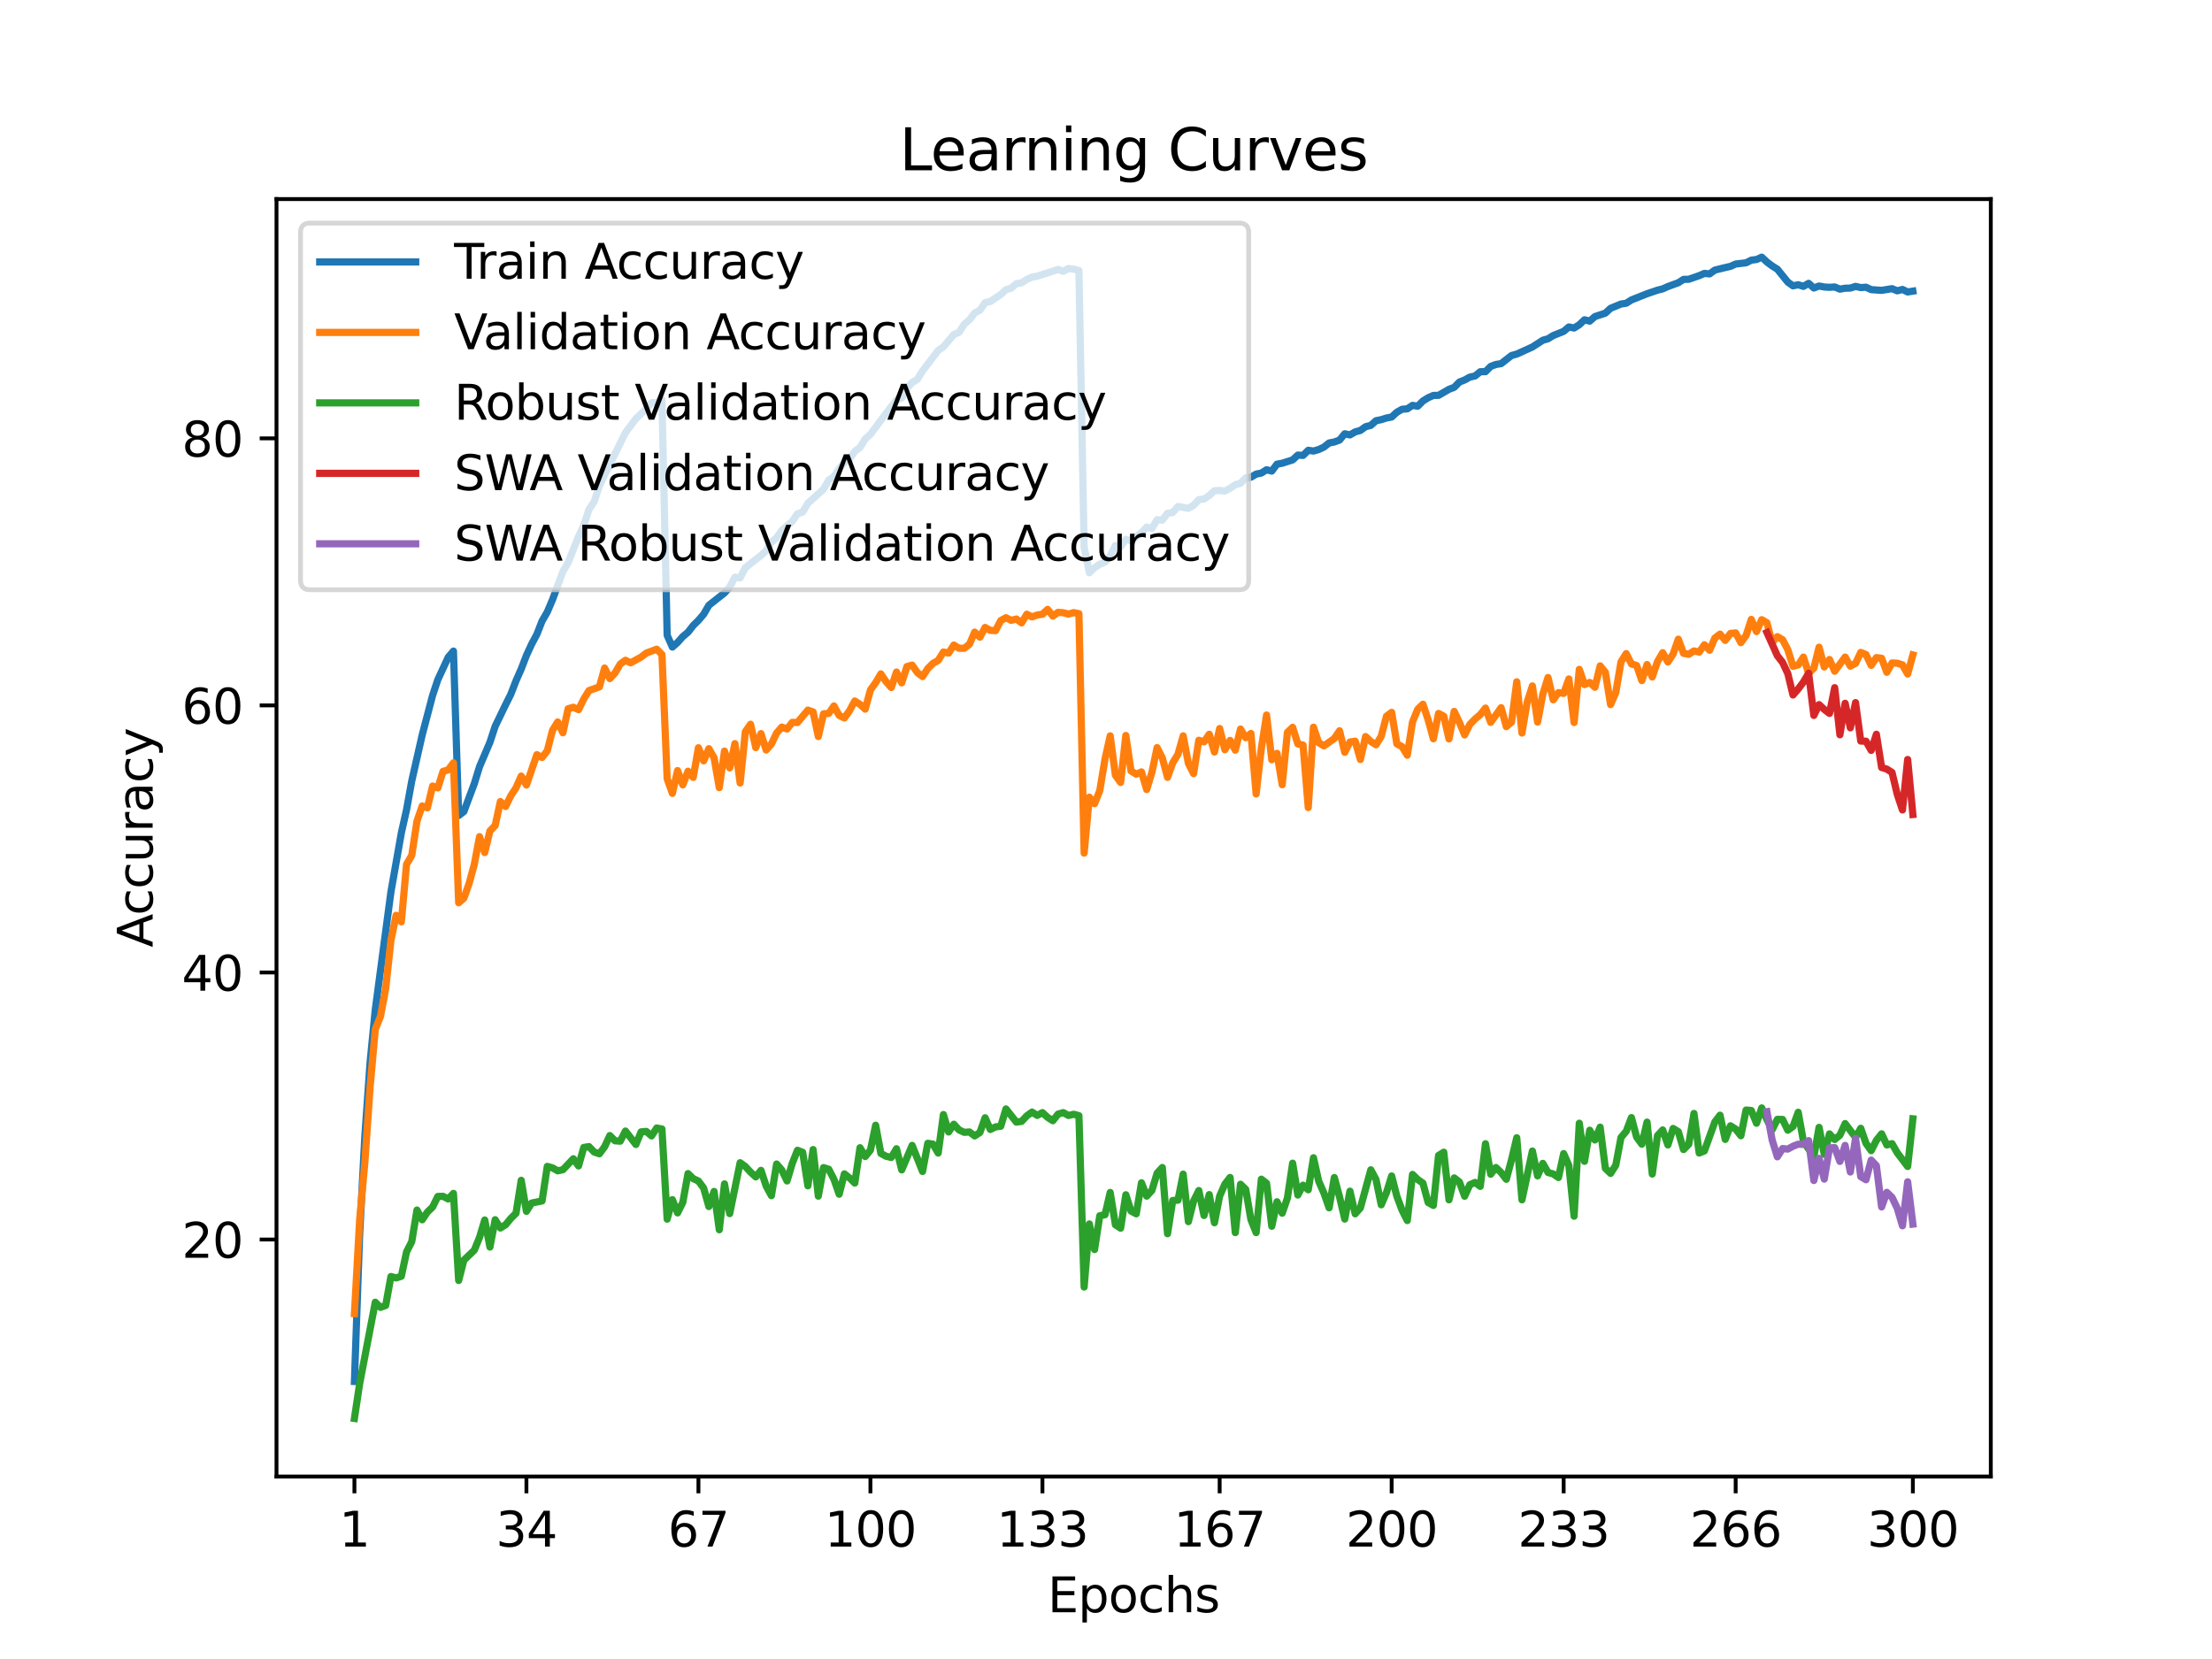 <?xml version="1.0" encoding="utf-8" standalone="no"?>
<!DOCTYPE svg PUBLIC "-//W3C//DTD SVG 1.1//EN"
  "http://www.w3.org/Graphics/SVG/1.1/DTD/svg11.dtd">
<svg xmlns:xlink="http://www.w3.org/1999/xlink" width="460.8pt" height="345.6pt" viewBox="0 0 460.8 345.6" xmlns="http://www.w3.org/2000/svg" version="1.1">
 <defs>
  <style type="text/css">*{stroke-linejoin: round; stroke-linecap: butt}</style>
 </defs>
 <g id="figure_1">
  <g id="patch_1">
   <path d="M 0 345.6 
L 460.8 345.6 
L 460.8 0 
L 0 0 
z
" style="fill: #ffffff"/>
  </g>
  <g id="axes_1">
   <g id="patch_2">
    <path d="M 57.6 307.584 
L 414.72 307.584 
L 414.72 41.472 
L 57.6 41.472 
z
" style="fill: #ffffff"/>
   </g>
   <g id="matplotlib.axis_1">
    <g id="xtick_1">
     <g id="line2d_1">
      <defs>
       <path id="mb402f2580b" d="M 0 0 
L 0 3.5 
" style="stroke: #000000; stroke-width: 0.8"/>
      </defs>
      <g>
       <use xlink:href="#mb402f2580b" x="73.833" y="307.584" style="stroke: #000000; stroke-width: 0.8"/>
      </g>
     </g>
     <g id="text_1">
      <!-- 1 -->
      <g transform="translate(70.651 322.182) scale(0.1 -0.1)">
       <defs>
        <path id="DejaVuSans-31" d="M 794 531 
L 1825 531 
L 1825 4091 
L 703 3866 
L 703 4441 
L 1819 4666 
L 2450 4666 
L 2450 531 
L 3481 531 
L 3481 0 
L 794 0 
L 794 531 
z
" transform="scale(0.016)"/>
       </defs>
       <use xlink:href="#DejaVuSans-31"/>
      </g>
     </g>
    </g>
    <g id="xtick_2">
     <g id="line2d_2">
      <g>
       <use xlink:href="#mb402f2580b" x="109.664" y="307.584" style="stroke: #000000; stroke-width: 0.8"/>
      </g>
     </g>
     <g id="text_2">
      <!-- 34 -->
      <g transform="translate(103.302 322.182) scale(0.1 -0.1)">
       <defs>
        <path id="DejaVuSans-33" d="M 2597 2516 
Q 3050 2419 3304 2112 
Q 3559 1806 3559 1356 
Q 3559 666 3084 287 
Q 2609 -91 1734 -91 
Q 1441 -91 1130 -33 
Q 819 25 488 141 
L 488 750 
Q 750 597 1062 519 
Q 1375 441 1716 441 
Q 2309 441 2620 675 
Q 2931 909 2931 1356 
Q 2931 1769 2642 2001 
Q 2353 2234 1838 2234 
L 1294 2234 
L 1294 2753 
L 1863 2753 
Q 2328 2753 2575 2939 
Q 2822 3125 2822 3475 
Q 2822 3834 2567 4026 
Q 2313 4219 1838 4219 
Q 1578 4219 1281 4162 
Q 984 4106 628 3988 
L 628 4550 
Q 988 4650 1302 4700 
Q 1616 4750 1894 4750 
Q 2613 4750 3031 4423 
Q 3450 4097 3450 3541 
Q 3450 3153 3228 2886 
Q 3006 2619 2597 2516 
z
" transform="scale(0.016)"/>
        <path id="DejaVuSans-34" d="M 2419 4116 
L 825 1625 
L 2419 1625 
L 2419 4116 
z
M 2253 4666 
L 3047 4666 
L 3047 1625 
L 3713 1625 
L 3713 1100 
L 3047 1100 
L 3047 0 
L 2419 0 
L 2419 1100 
L 313 1100 
L 313 1709 
L 2253 4666 
z
" transform="scale(0.016)"/>
       </defs>
       <use xlink:href="#DejaVuSans-33"/>
       <use xlink:href="#DejaVuSans-34" x="63.623"/>
      </g>
     </g>
    </g>
    <g id="xtick_3">
     <g id="line2d_3">
      <g>
       <use xlink:href="#mb402f2580b" x="145.496" y="307.584" style="stroke: #000000; stroke-width: 0.8"/>
      </g>
     </g>
     <g id="text_3">
      <!-- 67 -->
      <g transform="translate(139.133 322.182) scale(0.1 -0.1)">
       <defs>
        <path id="DejaVuSans-36" d="M 2113 2584 
Q 1688 2584 1439 2293 
Q 1191 2003 1191 1497 
Q 1191 994 1439 701 
Q 1688 409 2113 409 
Q 2538 409 2786 701 
Q 3034 994 3034 1497 
Q 3034 2003 2786 2293 
Q 2538 2584 2113 2584 
z
M 3366 4563 
L 3366 3988 
Q 3128 4100 2886 4159 
Q 2644 4219 2406 4219 
Q 1781 4219 1451 3797 
Q 1122 3375 1075 2522 
Q 1259 2794 1537 2939 
Q 1816 3084 2150 3084 
Q 2853 3084 3261 2657 
Q 3669 2231 3669 1497 
Q 3669 778 3244 343 
Q 2819 -91 2113 -91 
Q 1303 -91 875 529 
Q 447 1150 447 2328 
Q 447 3434 972 4092 
Q 1497 4750 2381 4750 
Q 2619 4750 2861 4703 
Q 3103 4656 3366 4563 
z
" transform="scale(0.016)"/>
        <path id="DejaVuSans-37" d="M 525 4666 
L 3525 4666 
L 3525 4397 
L 1831 0 
L 1172 0 
L 2766 4134 
L 525 4134 
L 525 4666 
z
" transform="scale(0.016)"/>
       </defs>
       <use xlink:href="#DejaVuSans-36"/>
       <use xlink:href="#DejaVuSans-37" x="63.623"/>
      </g>
     </g>
    </g>
    <g id="xtick_4">
     <g id="line2d_4">
      <g>
       <use xlink:href="#mb402f2580b" x="181.327" y="307.584" style="stroke: #000000; stroke-width: 0.8"/>
      </g>
     </g>
     <g id="text_4">
      <!-- 100 -->
      <g transform="translate(171.783 322.182) scale(0.1 -0.1)">
       <defs>
        <path id="DejaVuSans-30" d="M 2034 4250 
Q 1547 4250 1301 3770 
Q 1056 3291 1056 2328 
Q 1056 1369 1301 889 
Q 1547 409 2034 409 
Q 2525 409 2770 889 
Q 3016 1369 3016 2328 
Q 3016 3291 2770 3770 
Q 2525 4250 2034 4250 
z
M 2034 4750 
Q 2819 4750 3233 4129 
Q 3647 3509 3647 2328 
Q 3647 1150 3233 529 
Q 2819 -91 2034 -91 
Q 1250 -91 836 529 
Q 422 1150 422 2328 
Q 422 3509 836 4129 
Q 1250 4750 2034 4750 
z
" transform="scale(0.016)"/>
       </defs>
       <use xlink:href="#DejaVuSans-31"/>
       <use xlink:href="#DejaVuSans-30" x="63.623"/>
       <use xlink:href="#DejaVuSans-30" x="127.246"/>
      </g>
     </g>
    </g>
    <g id="xtick_5">
     <g id="line2d_5">
      <g>
       <use xlink:href="#mb402f2580b" x="217.158" y="307.584" style="stroke: #000000; stroke-width: 0.8"/>
      </g>
     </g>
     <g id="text_5">
      <!-- 133 -->
      <g transform="translate(207.615 322.182) scale(0.1 -0.1)">
       <use xlink:href="#DejaVuSans-31"/>
       <use xlink:href="#DejaVuSans-33" x="63.623"/>
       <use xlink:href="#DejaVuSans-33" x="127.246"/>
      </g>
     </g>
    </g>
    <g id="xtick_6">
     <g id="line2d_6">
      <g>
       <use xlink:href="#mb402f2580b" x="254.076" y="307.584" style="stroke: #000000; stroke-width: 0.8"/>
      </g>
     </g>
     <g id="text_6">
      <!-- 167 -->
      <g transform="translate(244.532 322.182) scale(0.1 -0.1)">
       <use xlink:href="#DejaVuSans-31"/>
       <use xlink:href="#DejaVuSans-36" x="63.623"/>
       <use xlink:href="#DejaVuSans-37" x="127.246"/>
      </g>
     </g>
    </g>
    <g id="xtick_7">
     <g id="line2d_7">
      <g>
       <use xlink:href="#mb402f2580b" x="289.907" y="307.584" style="stroke: #000000; stroke-width: 0.8"/>
      </g>
     </g>
     <g id="text_7">
      <!-- 200 -->
      <g transform="translate(280.363 322.182) scale(0.1 -0.1)">
       <defs>
        <path id="DejaVuSans-32" d="M 1228 531 
L 3431 531 
L 3431 0 
L 469 0 
L 469 531 
Q 828 903 1448 1529 
Q 2069 2156 2228 2338 
Q 2531 2678 2651 2914 
Q 2772 3150 2772 3378 
Q 2772 3750 2511 3984 
Q 2250 4219 1831 4219 
Q 1534 4219 1204 4116 
Q 875 4013 500 3803 
L 500 4441 
Q 881 4594 1212 4672 
Q 1544 4750 1819 4750 
Q 2544 4750 2975 4387 
Q 3406 4025 3406 3419 
Q 3406 3131 3298 2873 
Q 3191 2616 2906 2266 
Q 2828 2175 2409 1742 
Q 1991 1309 1228 531 
z
" transform="scale(0.016)"/>
       </defs>
       <use xlink:href="#DejaVuSans-32"/>
       <use xlink:href="#DejaVuSans-30" x="63.623"/>
       <use xlink:href="#DejaVuSans-30" x="127.246"/>
      </g>
     </g>
    </g>
    <g id="xtick_8">
     <g id="line2d_8">
      <g>
       <use xlink:href="#mb402f2580b" x="325.739" y="307.584" style="stroke: #000000; stroke-width: 0.8"/>
      </g>
     </g>
     <g id="text_8">
      <!-- 233 -->
      <g transform="translate(316.195 322.182) scale(0.1 -0.1)">
       <use xlink:href="#DejaVuSans-32"/>
       <use xlink:href="#DejaVuSans-33" x="63.623"/>
       <use xlink:href="#DejaVuSans-33" x="127.246"/>
      </g>
     </g>
    </g>
    <g id="xtick_9">
     <g id="line2d_9">
      <g>
       <use xlink:href="#mb402f2580b" x="361.57" y="307.584" style="stroke: #000000; stroke-width: 0.8"/>
      </g>
     </g>
     <g id="text_9">
      <!-- 266 -->
      <g transform="translate(352.026 322.182) scale(0.1 -0.1)">
       <use xlink:href="#DejaVuSans-32"/>
       <use xlink:href="#DejaVuSans-36" x="63.623"/>
       <use xlink:href="#DejaVuSans-36" x="127.246"/>
      </g>
     </g>
    </g>
    <g id="xtick_10">
     <g id="line2d_10">
      <g>
       <use xlink:href="#mb402f2580b" x="398.487" y="307.584" style="stroke: #000000; stroke-width: 0.8"/>
      </g>
     </g>
     <g id="text_10">
      <!-- 300 -->
      <g transform="translate(388.944 322.182) scale(0.1 -0.1)">
       <use xlink:href="#DejaVuSans-33"/>
       <use xlink:href="#DejaVuSans-30" x="63.623"/>
       <use xlink:href="#DejaVuSans-30" x="127.246"/>
      </g>
     </g>
    </g>
    <g id="text_11">
     <!-- Epochs -->
     <g transform="translate(218.244 335.861) scale(0.1 -0.1)">
      <defs>
       <path id="DejaVuSans-45" d="M 628 4666 
L 3578 4666 
L 3578 4134 
L 1259 4134 
L 1259 2753 
L 3481 2753 
L 3481 2222 
L 1259 2222 
L 1259 531 
L 3634 531 
L 3634 0 
L 628 0 
L 628 4666 
z
" transform="scale(0.016)"/>
       <path id="DejaVuSans-70" d="M 1159 525 
L 1159 -1331 
L 581 -1331 
L 581 3500 
L 1159 3500 
L 1159 2969 
Q 1341 3281 1617 3432 
Q 1894 3584 2278 3584 
Q 2916 3584 3314 3078 
Q 3713 2572 3713 1747 
Q 3713 922 3314 415 
Q 2916 -91 2278 -91 
Q 1894 -91 1617 61 
Q 1341 213 1159 525 
z
M 3116 1747 
Q 3116 2381 2855 2742 
Q 2594 3103 2138 3103 
Q 1681 3103 1420 2742 
Q 1159 2381 1159 1747 
Q 1159 1113 1420 752 
Q 1681 391 2138 391 
Q 2594 391 2855 752 
Q 3116 1113 3116 1747 
z
" transform="scale(0.016)"/>
       <path id="DejaVuSans-6f" d="M 1959 3097 
Q 1497 3097 1228 2736 
Q 959 2375 959 1747 
Q 959 1119 1226 758 
Q 1494 397 1959 397 
Q 2419 397 2687 759 
Q 2956 1122 2956 1747 
Q 2956 2369 2687 2733 
Q 2419 3097 1959 3097 
z
M 1959 3584 
Q 2709 3584 3137 3096 
Q 3566 2609 3566 1747 
Q 3566 888 3137 398 
Q 2709 -91 1959 -91 
Q 1206 -91 779 398 
Q 353 888 353 1747 
Q 353 2609 779 3096 
Q 1206 3584 1959 3584 
z
" transform="scale(0.016)"/>
       <path id="DejaVuSans-63" d="M 3122 3366 
L 3122 2828 
Q 2878 2963 2633 3030 
Q 2388 3097 2138 3097 
Q 1578 3097 1268 2742 
Q 959 2388 959 1747 
Q 959 1106 1268 751 
Q 1578 397 2138 397 
Q 2388 397 2633 464 
Q 2878 531 3122 666 
L 3122 134 
Q 2881 22 2623 -34 
Q 2366 -91 2075 -91 
Q 1284 -91 818 406 
Q 353 903 353 1747 
Q 353 2603 823 3093 
Q 1294 3584 2113 3584 
Q 2378 3584 2631 3529 
Q 2884 3475 3122 3366 
z
" transform="scale(0.016)"/>
       <path id="DejaVuSans-68" d="M 3513 2113 
L 3513 0 
L 2938 0 
L 2938 2094 
Q 2938 2591 2744 2837 
Q 2550 3084 2163 3084 
Q 1697 3084 1428 2787 
Q 1159 2491 1159 1978 
L 1159 0 
L 581 0 
L 581 4863 
L 1159 4863 
L 1159 2956 
Q 1366 3272 1645 3428 
Q 1925 3584 2291 3584 
Q 2894 3584 3203 3211 
Q 3513 2838 3513 2113 
z
" transform="scale(0.016)"/>
       <path id="DejaVuSans-73" d="M 2834 3397 
L 2834 2853 
Q 2591 2978 2328 3040 
Q 2066 3103 1784 3103 
Q 1356 3103 1142 2972 
Q 928 2841 928 2578 
Q 928 2378 1081 2264 
Q 1234 2150 1697 2047 
L 1894 2003 
Q 2506 1872 2764 1633 
Q 3022 1394 3022 966 
Q 3022 478 2636 193 
Q 2250 -91 1575 -91 
Q 1294 -91 989 -36 
Q 684 19 347 128 
L 347 722 
Q 666 556 975 473 
Q 1284 391 1588 391 
Q 1994 391 2212 530 
Q 2431 669 2431 922 
Q 2431 1156 2273 1281 
Q 2116 1406 1581 1522 
L 1381 1569 
Q 847 1681 609 1914 
Q 372 2147 372 2553 
Q 372 3047 722 3315 
Q 1072 3584 1716 3584 
Q 2034 3584 2315 3537 
Q 2597 3491 2834 3397 
z
" transform="scale(0.016)"/>
      </defs>
      <use xlink:href="#DejaVuSans-45"/>
      <use xlink:href="#DejaVuSans-70" x="63.184"/>
      <use xlink:href="#DejaVuSans-6f" x="126.66"/>
      <use xlink:href="#DejaVuSans-63" x="187.842"/>
      <use xlink:href="#DejaVuSans-68" x="242.822"/>
      <use xlink:href="#DejaVuSans-73" x="306.201"/>
     </g>
    </g>
   </g>
   <g id="matplotlib.axis_2">
    <g id="ytick_1">
     <g id="line2d_11">
      <defs>
       <path id="m9c09fd1747" d="M 0 0 
L -3.5 0 
" style="stroke: #000000; stroke-width: 0.8"/>
      </defs>
      <g>
       <use xlink:href="#m9c09fd1747" x="57.6" y="258.214" style="stroke: #000000; stroke-width: 0.8"/>
      </g>
     </g>
     <g id="text_12">
      <!-- 20 -->
      <g transform="translate(37.875 262.014) scale(0.1 -0.1)">
       <use xlink:href="#DejaVuSans-32"/>
       <use xlink:href="#DejaVuSans-30" x="63.623"/>
      </g>
     </g>
    </g>
    <g id="ytick_2">
     <g id="line2d_12">
      <g>
       <use xlink:href="#m9c09fd1747" x="57.6" y="202.582" style="stroke: #000000; stroke-width: 0.8"/>
      </g>
     </g>
     <g id="text_13">
      <!-- 40 -->
      <g transform="translate(37.875 206.381) scale(0.1 -0.1)">
       <use xlink:href="#DejaVuSans-34"/>
       <use xlink:href="#DejaVuSans-30" x="63.623"/>
      </g>
     </g>
    </g>
    <g id="ytick_3">
     <g id="line2d_13">
      <g>
       <use xlink:href="#m9c09fd1747" x="57.6" y="146.95" style="stroke: #000000; stroke-width: 0.8"/>
      </g>
     </g>
     <g id="text_14">
      <!-- 60 -->
      <g transform="translate(37.875 150.749) scale(0.1 -0.1)">
       <use xlink:href="#DejaVuSans-36"/>
       <use xlink:href="#DejaVuSans-30" x="63.623"/>
      </g>
     </g>
    </g>
    <g id="ytick_4">
     <g id="line2d_14">
      <g>
       <use xlink:href="#m9c09fd1747" x="57.6" y="91.318" style="stroke: #000000; stroke-width: 0.8"/>
      </g>
     </g>
     <g id="text_15">
      <!-- 80 -->
      <g transform="translate(37.875 95.117) scale(0.1 -0.1)">
       <defs>
        <path id="DejaVuSans-38" d="M 2034 2216 
Q 1584 2216 1326 1975 
Q 1069 1734 1069 1313 
Q 1069 891 1326 650 
Q 1584 409 2034 409 
Q 2484 409 2743 651 
Q 3003 894 3003 1313 
Q 3003 1734 2745 1975 
Q 2488 2216 2034 2216 
z
M 1403 2484 
Q 997 2584 770 2862 
Q 544 3141 544 3541 
Q 544 4100 942 4425 
Q 1341 4750 2034 4750 
Q 2731 4750 3128 4425 
Q 3525 4100 3525 3541 
Q 3525 3141 3298 2862 
Q 3072 2584 2669 2484 
Q 3125 2378 3379 2068 
Q 3634 1759 3634 1313 
Q 3634 634 3220 271 
Q 2806 -91 2034 -91 
Q 1263 -91 848 271 
Q 434 634 434 1313 
Q 434 1759 690 2068 
Q 947 2378 1403 2484 
z
M 1172 3481 
Q 1172 3119 1398 2916 
Q 1625 2713 2034 2713 
Q 2441 2713 2670 2916 
Q 2900 3119 2900 3481 
Q 2900 3844 2670 4047 
Q 2441 4250 2034 4250 
Q 1625 4250 1398 4047 
Q 1172 3844 1172 3481 
z
" transform="scale(0.016)"/>
       </defs>
       <use xlink:href="#DejaVuSans-38"/>
       <use xlink:href="#DejaVuSans-30" x="63.623"/>
      </g>
     </g>
    </g>
    <g id="text_16">
     <!-- Accuracy -->
     <g transform="translate(31.795 197.356) rotate(-90) scale(0.1 -0.1)">
      <defs>
       <path id="DejaVuSans-41" d="M 2188 4044 
L 1331 1722 
L 3047 1722 
L 2188 4044 
z
M 1831 4666 
L 2547 4666 
L 4325 0 
L 3669 0 
L 3244 1197 
L 1141 1197 
L 716 0 
L 50 0 
L 1831 4666 
z
" transform="scale(0.016)"/>
       <path id="DejaVuSans-75" d="M 544 1381 
L 544 3500 
L 1119 3500 
L 1119 1403 
Q 1119 906 1312 657 
Q 1506 409 1894 409 
Q 2359 409 2629 706 
Q 2900 1003 2900 1516 
L 2900 3500 
L 3475 3500 
L 3475 0 
L 2900 0 
L 2900 538 
Q 2691 219 2414 64 
Q 2138 -91 1772 -91 
Q 1169 -91 856 284 
Q 544 659 544 1381 
z
M 1991 3584 
L 1991 3584 
z
" transform="scale(0.016)"/>
       <path id="DejaVuSans-72" d="M 2631 2963 
Q 2534 3019 2420 3045 
Q 2306 3072 2169 3072 
Q 1681 3072 1420 2755 
Q 1159 2438 1159 1844 
L 1159 0 
L 581 0 
L 581 3500 
L 1159 3500 
L 1159 2956 
Q 1341 3275 1631 3429 
Q 1922 3584 2338 3584 
Q 2397 3584 2469 3576 
Q 2541 3569 2628 3553 
L 2631 2963 
z
" transform="scale(0.016)"/>
       <path id="DejaVuSans-61" d="M 2194 1759 
Q 1497 1759 1228 1600 
Q 959 1441 959 1056 
Q 959 750 1161 570 
Q 1363 391 1709 391 
Q 2188 391 2477 730 
Q 2766 1069 2766 1631 
L 2766 1759 
L 2194 1759 
z
M 3341 1997 
L 3341 0 
L 2766 0 
L 2766 531 
Q 2569 213 2275 61 
Q 1981 -91 1556 -91 
Q 1019 -91 701 211 
Q 384 513 384 1019 
Q 384 1609 779 1909 
Q 1175 2209 1959 2209 
L 2766 2209 
L 2766 2266 
Q 2766 2663 2505 2880 
Q 2244 3097 1772 3097 
Q 1472 3097 1187 3025 
Q 903 2953 641 2809 
L 641 3341 
Q 956 3463 1253 3523 
Q 1550 3584 1831 3584 
Q 2591 3584 2966 3190 
Q 3341 2797 3341 1997 
z
" transform="scale(0.016)"/>
       <path id="DejaVuSans-79" d="M 2059 -325 
Q 1816 -950 1584 -1140 
Q 1353 -1331 966 -1331 
L 506 -1331 
L 506 -850 
L 844 -850 
Q 1081 -850 1212 -737 
Q 1344 -625 1503 -206 
L 1606 56 
L 191 3500 
L 800 3500 
L 1894 763 
L 2988 3500 
L 3597 3500 
L 2059 -325 
z
" transform="scale(0.016)"/>
      </defs>
      <use xlink:href="#DejaVuSans-41"/>
      <use xlink:href="#DejaVuSans-63" x="66.658"/>
      <use xlink:href="#DejaVuSans-63" x="121.639"/>
      <use xlink:href="#DejaVuSans-75" x="176.619"/>
      <use xlink:href="#DejaVuSans-72" x="239.998"/>
      <use xlink:href="#DejaVuSans-61" x="281.111"/>
      <use xlink:href="#DejaVuSans-63" x="342.391"/>
      <use xlink:href="#DejaVuSans-79" x="397.371"/>
     </g>
    </g>
   </g>
   <g id="line2d_15">
    <path d="M 73.833 287.784 
L 74.919 257.224 
L 76.004 236.728 
L 77.09 221.354 
L 78.176 210.343 
L 81.433 185.828 
L 83.605 173.521 
L 84.691 168.672 
L 85.777 162.685 
L 87.948 153.117 
L 90.12 144.853 
L 91.206 141.591 
L 93.377 136.904 
L 94.463 135.635 
L 95.549 169.891 
L 96.635 169.054 
L 98.806 163.248 
L 99.892 159.721 
L 102.064 154.617 
L 103.149 151.31 
L 105.321 146.804 
L 106.407 144.633 
L 107.493 141.822 
L 108.578 139.365 
L 109.664 136.534 
L 110.75 134.185 
L 111.836 132.148 
L 112.922 129.373 
L 114.007 127.491 
L 115.093 124.936 
L 117.265 119.058 
L 118.351 117.196 
L 120.522 111.746 
L 121.608 109.447 
L 122.694 106.144 
L 123.78 104.499 
L 124.865 101.176 
L 130.294 90.129 
L 132.466 87.229 
L 134.638 85.15 
L 135.723 83.905 
L 136.809 83.878 
L 137.895 83.299 
L 138.981 132.334 
L 140.067 134.794 
L 141.152 133.837 
L 142.238 132.612 
L 143.324 131.702 
L 144.41 130.305 
L 145.496 129.236 
L 146.581 127.964 
L 147.667 126.097 
L 150.925 123.514 
L 152.01 122.317 
L 153.096 120.241 
L 154.182 120.388 
L 155.268 118.259 
L 158.525 115.715 
L 159.611 114.722 
L 160.697 112.938 
L 161.783 112.022 
L 162.868 110.488 
L 165.04 108.601 
L 166.126 107.031 
L 167.212 106.672 
L 168.297 104.838 
L 171.555 101.913 
L 172.641 99.998 
L 173.726 99.297 
L 174.812 97.635 
L 175.898 96.335 
L 176.984 95.601 
L 178.07 94.028 
L 179.155 93.207 
L 180.241 91.437 
L 181.327 90.485 
L 184.584 86.101 
L 186.756 83.343 
L 187.842 82.903 
L 188.928 80.927 
L 190.013 79.672 
L 191.099 79.038 
L 192.185 77.273 
L 195.442 73.006 
L 196.528 72.26 
L 198.7 69.697 
L 199.786 69.227 
L 200.871 67.548 
L 201.957 66.624 
L 203.043 65.188 
L 204.129 64.631 
L 205.215 63.045 
L 206.3 62.811 
L 208.472 61.353 
L 209.558 60.342 
L 210.644 60.042 
L 211.729 59.084 
L 212.815 58.923 
L 213.901 58.224 
L 214.987 57.718 
L 216.073 57.537 
L 220.416 56.134 
L 221.502 56.521 
L 222.587 55.934 
L 223.673 56.073 
L 224.759 56.357 
L 225.845 113.97 
L 226.931 119.314 
L 228.016 118.262 
L 229.102 117.538 
L 230.188 117.093 
L 231.274 115.751 
L 232.36 113.625 
L 233.445 113.906 
L 234.531 112.364 
L 235.617 112.654 
L 237.789 110.97 
L 238.875 109.812 
L 239.96 110.093 
L 241.046 108.27 
L 242.132 108.345 
L 243.218 106.92 
L 244.304 106.773 
L 245.389 105.509 
L 247.561 105.907 
L 248.647 105.256 
L 249.733 104.084 
L 250.818 103.964 
L 251.904 103.221 
L 252.99 102.225 
L 254.076 102.18 
L 255.162 102.294 
L 256.247 101.718 
L 257.333 100.978 
L 258.419 100.688 
L 259.505 99.55 
L 260.591 99.411 
L 261.676 98.765 
L 262.762 98.548 
L 263.848 97.858 
L 264.934 98.131 
L 266.02 96.694 
L 267.105 96.5 
L 269.277 95.807 
L 270.363 94.805 
L 271.449 94.871 
L 272.534 93.805 
L 273.62 93.961 
L 274.706 93.65 
L 275.792 93.143 
L 276.878 92.28 
L 277.963 92.074 
L 279.049 91.671 
L 280.135 90.368 
L 281.221 90.602 
L 282.307 89.973 
L 283.392 89.67 
L 284.478 88.89 
L 285.564 88.617 
L 286.65 87.643 
L 287.736 87.423 
L 288.821 87.078 
L 289.907 86.872 
L 290.993 85.87 
L 292.079 85.255 
L 293.165 85.166 
L 294.25 84.443 
L 295.336 84.618 
L 296.422 83.538 
L 297.508 82.859 
L 298.594 82.375 
L 299.679 82.358 
L 301.851 81.1 
L 302.937 80.691 
L 304.023 79.583 
L 305.108 79.16 
L 306.194 78.559 
L 307.28 78.319 
L 308.366 77.437 
L 309.452 77.429 
L 310.537 76.329 
L 311.623 75.929 
L 312.709 75.751 
L 314.881 74.056 
L 315.966 73.763 
L 319.224 72.285 
L 321.395 70.88 
L 322.481 70.576 
L 323.567 69.895 
L 325.739 69.029 
L 326.824 68.11 
L 327.91 68.333 
L 328.996 67.646 
L 330.082 66.619 
L 331.168 66.894 
L 332.253 65.948 
L 334.425 65.233 
L 335.511 64.228 
L 337.682 63.334 
L 338.768 63.17 
L 339.854 62.483 
L 343.111 61.191 
L 345.283 60.448 
L 346.369 60.178 
L 347.455 59.688 
L 349.626 58.898 
L 350.712 58.199 
L 351.798 58.177 
L 353.969 57.426 
L 355.055 56.955 
L 356.141 57.061 
L 357.227 56.268 
L 359.398 55.736 
L 360.484 55.488 
L 361.57 55.001 
L 363.742 54.745 
L 364.827 54.194 
L 365.913 54.061 
L 366.999 53.568 
L 368.085 54.584 
L 369.171 55.402 
L 370.256 56.073 
L 372.428 58.764 
L 373.514 59.546 
L 374.6 59.318 
L 375.685 59.658 
L 376.771 59.023 
L 377.857 59.997 
L 378.943 59.583 
L 380.029 59.786 
L 381.114 59.853 
L 382.2 59.78 
L 383.286 60.234 
L 384.372 60.039 
L 385.458 60.014 
L 386.543 59.661 
L 387.629 59.911 
L 388.715 59.83 
L 389.801 60.337 
L 391.972 60.487 
L 394.144 60.134 
L 395.23 60.585 
L 396.316 60.295 
L 397.401 60.824 
L 398.487 60.649 
L 398.487 60.649 
" clip-path="url(#pa450a137d4)" style="fill: none; stroke: #1f77b4; stroke-width: 1.5; stroke-linecap: square"/>
   </g>
   <g id="line2d_16">
    <path d="M 73.833 273.652 
L 74.919 254.153 
L 76.004 242.192 
L 77.09 226.588 
L 78.176 214.432 
L 79.262 211.734 
L 80.348 205.948 
L 81.433 195.934 
L 82.519 190.677 
L 83.605 192.04 
L 84.691 180.051 
L 85.777 178.187 
L 86.862 171.067 
L 87.948 167.896 
L 89.034 168.285 
L 90.12 163.751 
L 91.206 164.14 
L 92.291 160.691 
L 93.377 160.385 
L 94.463 158.911 
L 95.549 188.062 
L 96.635 187.116 
L 97.72 184.057 
L 98.806 180.051 
L 99.892 174.293 
L 100.978 177.603 
L 102.064 173.097 
L 103.149 171.985 
L 104.235 166.978 
L 105.321 168.007 
L 106.407 165.782 
L 107.493 164.113 
L 108.578 161.665 
L 109.664 163.528 
L 111.836 157.214 
L 112.922 157.798 
L 114.007 156.407 
L 115.093 152.152 
L 116.179 150.399 
L 117.265 152.652 
L 118.351 147.645 
L 119.436 147.339 
L 120.522 147.84 
L 121.608 145.615 
L 122.694 143.862 
L 124.865 143.084 
L 125.951 139.162 
L 127.037 141.359 
L 128.123 140.191 
L 129.209 138.327 
L 130.294 137.548 
L 131.38 138.077 
L 133.552 136.881 
L 134.638 136.046 
L 136.809 135.239 
L 137.895 136.352 
L 138.981 162.221 
L 140.067 165.281 
L 141.152 160.524 
L 142.238 163.501 
L 143.324 160.663 
L 144.41 161.943 
L 145.496 155.768 
L 146.581 158.494 
L 147.667 155.962 
L 148.753 157.854 
L 149.839 164.085 
L 150.925 156.463 
L 152.01 159.968 
L 153.096 154.905 
L 154.182 163.111 
L 155.268 152.43 
L 156.354 150.872 
L 157.439 155.74 
L 158.525 152.819 
L 159.611 156.241 
L 160.697 154.989 
L 161.783 152.708 
L 162.868 151.456 
L 163.954 151.873 
L 165.04 150.483 
L 166.126 150.51 
L 168.297 147.924 
L 169.383 148.313 
L 170.469 153.431 
L 171.555 148.702 
L 172.641 148.619 
L 173.726 147.061 
L 174.812 149.036 
L 175.898 149.565 
L 176.984 148.035 
L 178.07 146.032 
L 179.155 146.727 
L 180.241 147.729 
L 181.327 143.723 
L 182.413 142.221 
L 183.499 140.385 
L 184.584 141.999 
L 185.67 143.223 
L 186.756 139.996 
L 187.842 142.249 
L 188.928 138.856 
L 190.013 138.55 
L 191.099 140.107 
L 192.185 140.942 
L 193.271 139.273 
L 194.357 138.188 
L 195.442 137.576 
L 196.528 135.824 
L 197.614 136.046 
L 198.7 134.377 
L 199.786 135.045 
L 200.871 135.045 
L 201.957 134.21 
L 203.043 131.679 
L 204.129 132.736 
L 205.215 130.705 
L 206.3 131.317 
L 207.386 131.373 
L 208.472 129.287 
L 209.558 128.675 
L 210.644 129.231 
L 211.729 128.953 
L 212.815 129.76 
L 213.901 127.952 
L 214.987 128.508 
L 216.073 128.119 
L 217.158 127.952 
L 218.244 126.95 
L 219.33 128.341 
L 220.416 127.562 
L 221.502 127.646 
L 222.587 127.924 
L 223.673 127.618 
L 224.759 127.84 
L 225.845 177.715 
L 226.931 166.06 
L 228.016 167.423 
L 229.102 164.697 
L 230.188 158.132 
L 231.274 153.292 
L 232.36 161.498 
L 233.445 163 
L 234.531 153.209 
L 235.617 160.608 
L 236.703 161.275 
L 237.789 160.802 
L 238.875 164.474 
L 239.96 160.914 
L 241.046 155.74 
L 242.132 157.882 
L 243.218 161.943 
L 244.304 158.911 
L 245.389 157.131 
L 246.475 153.292 
L 247.561 159.022 
L 248.647 161.164 
L 249.733 154.21 
L 250.818 154.544 
L 251.904 152.958 
L 252.99 156.658 
L 254.076 151.762 
L 255.162 156.185 
L 256.247 154.238 
L 257.333 156.268 
L 258.419 151.873 
L 259.505 153.682 
L 260.591 152.791 
L 261.676 165.392 
L 262.762 155.851 
L 263.848 148.953 
L 264.934 158.271 
L 266.02 156.936 
L 267.105 163.473 
L 268.191 152.569 
L 269.277 151.512 
L 270.363 154.961 
L 271.449 155.211 
L 272.534 168.229 
L 273.62 151.484 
L 274.706 154.711 
L 275.792 155.378 
L 277.963 153.848 
L 279.049 152.235 
L 280.135 156.713 
L 281.221 154.572 
L 282.307 154.405 
L 283.392 158.216 
L 284.478 153.431 
L 285.564 154.46 
L 286.65 155.156 
L 287.736 153.376 
L 288.821 149.203 
L 289.907 148.396 
L 290.993 154.961 
L 292.079 155.545 
L 293.165 157.325 
L 294.25 150.399 
L 295.336 147.757 
L 296.422 146.7 
L 297.508 149.954 
L 298.594 153.904 
L 299.679 148.619 
L 300.765 149.203 
L 301.851 153.932 
L 302.937 148.202 
L 304.023 150.483 
L 305.108 153.097 
L 306.194 150.9 
L 307.28 149.787 
L 308.366 148.869 
L 309.452 147.506 
L 310.537 150.483 
L 312.709 147.423 
L 313.795 151.373 
L 314.881 150.427 
L 315.966 142.027 
L 317.052 152.708 
L 318.138 146.282 
L 319.224 142.889 
L 320.31 150.427 
L 321.395 144.613 
L 322.481 141.136 
L 323.567 145.782 
L 324.653 144.28 
L 325.739 144.447 
L 326.824 141.442 
L 327.91 150.51 
L 328.996 139.44 
L 330.082 142.611 
L 331.168 142.166 
L 332.253 143.167 
L 333.339 138.716 
L 334.425 140.052 
L 335.511 146.783 
L 336.597 144.28 
L 337.682 137.882 
L 338.768 136.157 
L 339.854 138.299 
L 340.94 138.633 
L 342.026 141.776 
L 343.111 138.438 
L 344.197 141.025 
L 345.283 137.826 
L 346.369 135.963 
L 347.455 137.91 
L 348.54 136.241 
L 349.626 133.153 
L 350.712 136.102 
L 351.798 136.296 
L 352.884 135.601 
L 353.969 135.851 
L 355.055 134.322 
L 356.141 135.462 
L 357.227 132.931 
L 358.313 132.096 
L 359.398 133.404 
L 360.484 131.957 
L 361.57 131.846 
L 362.656 133.876 
L 363.742 132.374 
L 364.827 129.036 
L 365.913 131.568 
L 366.999 129.092 
L 368.085 129.732 
L 369.171 133.849 
L 370.256 132.625 
L 371.342 133.264 
L 372.428 135.323 
L 373.514 138.8 
L 374.6 138.522 
L 375.685 136.881 
L 376.771 140.274 
L 377.857 139.189 
L 378.943 134.822 
L 380.029 138.939 
L 381.114 137.381 
L 382.2 139.829 
L 384.372 136.881 
L 385.458 138.772 
L 386.543 138.188 
L 387.629 135.907 
L 388.715 136.352 
L 389.801 138.605 
L 390.887 136.992 
L 391.972 137.131 
L 393.058 140.052 
L 394.144 138.104 
L 395.23 138.16 
L 396.316 138.494 
L 397.401 140.413 
L 398.487 136.436 
L 398.487 136.436 
" clip-path="url(#pa450a137d4)" style="fill: none; stroke: #ff7f0e; stroke-width: 1.5; stroke-linecap: square"/>
   </g>
   <g id="line2d_17">
    <path d="M 73.833 295.488 
L 74.919 288.256 
L 78.176 271.279 
L 79.262 272.353 
L 80.348 271.95 
L 81.433 265.926 
L 82.519 266.214 
L 83.605 265.869 
L 84.691 260.785 
L 85.777 258.656 
L 86.862 252.076 
L 87.948 254.109 
L 89.034 252.498 
L 90.12 251.443 
L 91.206 249.236 
L 92.291 249.217 
L 93.377 249.774 
L 94.463 248.603 
L 95.549 266.751 
L 96.635 262.511 
L 98.806 260.44 
L 99.892 257.773 
L 100.978 254.147 
L 102.064 259.787 
L 103.149 254.09 
L 104.235 255.816 
L 105.321 255.145 
L 106.407 253.821 
L 107.493 252.747 
L 108.578 245.879 
L 109.664 252.344 
L 110.75 250.618 
L 112.922 250.176 
L 114.007 242.983 
L 115.093 243.29 
L 116.179 243.904 
L 117.265 243.673 
L 119.436 241.39 
L 120.522 242.887 
L 121.608 239.031 
L 122.694 238.858 
L 123.78 239.99 
L 124.865 240.355 
L 125.951 238.897 
L 127.037 236.556 
L 128.123 237.65 
L 129.209 237.726 
L 130.294 235.616 
L 132.466 238.417 
L 133.552 235.789 
L 134.638 235.693 
L 135.723 236.633 
L 136.809 234.983 
L 137.895 235.194 
L 138.981 253.975 
L 140.067 249.908 
L 141.152 252.67 
L 142.238 250.483 
L 143.324 244.479 
L 144.41 245.534 
L 145.496 246.033 
L 146.581 247.491 
L 147.667 251.347 
L 148.753 248.201 
L 149.839 256.181 
L 150.925 246.628 
L 152.01 252.824 
L 154.182 242.215 
L 155.268 243.002 
L 156.354 244.172 
L 157.439 245.17 
L 158.525 243.808 
L 159.611 247.088 
L 160.697 249.083 
L 161.783 242.484 
L 162.868 243.75 
L 163.954 246.014 
L 165.04 242.35 
L 166.126 239.626 
L 167.212 240.048 
L 168.297 247.03 
L 169.383 239.472 
L 170.469 249.179 
L 171.555 243.232 
L 172.641 243.577 
L 173.726 245.668 
L 174.812 248.776 
L 175.898 244.537 
L 176.984 245.4 
L 178.07 246.455 
L 179.155 239.088 
L 180.241 240.93 
L 181.327 239.587 
L 182.413 234.408 
L 183.499 240.278 
L 184.584 240.873 
L 185.67 241.122 
L 186.756 239.299 
L 187.842 243.712 
L 190.013 238.609 
L 192.185 244.038 
L 193.271 238.168 
L 194.357 238.34 
L 195.442 240.201 
L 196.528 232.182 
L 197.614 235.808 
L 198.7 234.197 
L 199.786 235.386 
L 200.871 235.885 
L 201.957 235.808 
L 203.043 236.633 
L 204.129 235.923 
L 205.215 232.854 
L 206.3 235.29 
L 207.386 234.753 
L 208.472 234.619 
L 209.558 231.012 
L 211.729 233.755 
L 212.815 233.602 
L 213.901 232.451 
L 214.987 231.664 
L 216.073 232.355 
L 217.158 231.78 
L 218.244 232.777 
L 219.33 233.468 
L 220.416 232.086 
L 221.502 231.78 
L 222.587 232.374 
L 223.673 232.125 
L 224.759 232.413 
L 225.845 268.113 
L 226.931 254.972 
L 228.016 260.305 
L 229.102 253.265 
L 230.188 253.054 
L 231.274 248.412 
L 232.36 255.145 
L 233.445 255.855 
L 234.531 248.891 
L 235.617 252.287 
L 236.703 252.862 
L 237.789 246.397 
L 238.875 249.179 
L 239.96 247.99 
L 241.046 244.402 
L 242.132 243.213 
L 243.218 257.006 
L 244.304 250.081 
L 245.389 250.023 
L 246.475 244.594 
L 247.561 254.493 
L 248.647 250.196 
L 249.733 248.009 
L 250.818 253.208 
L 251.904 248.853 
L 252.99 254.723 
L 254.076 249.16 
L 255.162 246.685 
L 256.247 245.285 
L 257.333 256.776 
L 258.419 246.704 
L 259.505 247.759 
L 260.591 254.071 
L 261.676 256.776 
L 262.762 245.649 
L 263.848 246.493 
L 264.934 255.452 
L 266.02 250.349 
L 267.105 252.728 
L 268.191 249.582 
L 269.277 242.311 
L 270.363 248.949 
L 271.449 246.896 
L 272.534 247.855 
L 273.62 241.179 
L 274.706 246.052 
L 275.792 248.527 
L 276.878 251.615 
L 277.963 245.304 
L 279.049 249.313 
L 280.135 253.956 
L 281.221 248.143 
L 282.307 252.862 
L 283.392 251.634 
L 285.564 243.692 
L 286.65 245.726 
L 287.736 250.982 
L 288.821 248.45 
L 289.907 244.978 
L 290.993 249.217 
L 292.079 252.114 
L 293.165 254.263 
L 294.25 244.652 
L 295.336 245.707 
L 296.422 246.474 
L 297.508 250.503 
L 298.594 251.117 
L 299.679 240.7 
L 300.765 240.028 
L 301.851 249.946 
L 302.937 245.381 
L 304.023 246.225 
L 305.108 249.198 
L 306.194 246.8 
L 307.28 246.321 
L 308.366 247.146 
L 309.452 238.264 
L 310.537 244.613 
L 311.623 243.213 
L 312.709 244.268 
L 313.795 245.668 
L 314.881 241.582 
L 315.966 237.017 
L 317.052 249.946 
L 319.224 239.779 
L 320.31 244.959 
L 321.395 242.35 
L 322.481 244.249 
L 323.567 244.556 
L 324.653 245.304 
L 325.739 240.316 
L 326.824 242.791 
L 327.91 253.361 
L 328.996 233.986 
L 330.082 241.928 
L 331.168 235.444 
L 332.253 237.477 
L 333.339 234.811 
L 334.425 243.386 
L 335.511 244.441 
L 336.597 242.733 
L 337.682 236.959 
L 338.768 235.674 
L 339.854 232.815 
L 340.94 236.882 
L 342.026 238.359 
L 343.111 233.755 
L 344.197 244.575 
L 345.283 236.575 
L 346.369 235.386 
L 347.455 238.513 
L 348.54 235.079 
L 349.626 235.751 
L 350.712 239.472 
L 351.798 238.359 
L 352.884 231.952 
L 353.969 240.201 
L 355.055 239.76 
L 357.227 233.736 
L 358.313 232.317 
L 359.398 237.362 
L 360.484 234.523 
L 361.57 235.213 
L 362.656 236.595 
L 363.742 231.242 
L 364.827 231.338 
L 365.913 233.986 
L 366.999 230.801 
L 368.085 233.237 
L 369.171 235.348 
L 370.256 233.18 
L 371.342 233.199 
L 372.428 235.444 
L 373.514 234.676 
L 374.6 231.703 
L 375.685 237.746 
L 377.857 240.968 
L 378.943 234.849 
L 380.029 240.47 
L 381.114 236.211 
L 382.2 237.381 
L 383.286 236.479 
L 384.372 234.062 
L 386.543 236.94 
L 387.629 235.041 
L 388.715 238.168 
L 389.801 239.702 
L 390.887 237.554 
L 391.972 236.192 
L 393.058 238.513 
L 394.144 238.244 
L 395.23 240.144 
L 397.401 243.002 
L 398.487 233.065 
L 398.487 233.065 
" clip-path="url(#pa450a137d4)" style="fill: none; stroke: #2ca02c; stroke-width: 1.5; stroke-linecap: square"/>
   </g>
   <g id="line2d_18">
    <path d="M 368.085 131.762 
L 370.256 136.602 
L 371.342 137.993 
L 372.428 140.302 
L 373.514 144.78 
L 374.6 143.529 
L 375.685 142.082 
L 376.771 140.246 
L 377.857 149.036 
L 378.943 146.783 
L 380.029 147.784 
L 381.114 148.619 
L 382.2 143.25 
L 383.286 153.07 
L 384.372 146.505 
L 385.458 151.623 
L 386.543 146.366 
L 387.629 154.377 
L 388.715 154.405 
L 389.801 156.324 
L 390.887 152.958 
L 391.972 159.885 
L 393.058 160.218 
L 394.144 160.914 
L 395.23 165.476 
L 396.316 168.73 
L 397.401 158.216 
L 398.487 169.676 
L 398.487 169.676 
" clip-path="url(#pa450a137d4)" style="fill: none; stroke: #d62728; stroke-width: 1.5; stroke-linecap: square"/>
   </g>
   <g id="line2d_19">
    <path d="M 368.085 231.588 
L 369.171 237.477 
L 370.256 240.988 
L 371.342 239.261 
L 372.428 239.376 
L 373.514 238.782 
L 374.6 238.359 
L 375.685 238.398 
L 376.771 237.611 
L 377.857 245.918 
L 378.943 241.314 
L 380.029 245.63 
L 381.114 239.127 
L 382.2 239.069 
L 383.286 241.947 
L 384.372 238.609 
L 385.458 244.153 
L 386.543 237.151 
L 387.629 245.112 
L 388.715 245.764 
L 389.801 241.678 
L 390.887 242.829 
L 391.972 251.423 
L 393.058 248.392 
L 394.144 249.428 
L 395.23 251.692 
L 396.316 255.356 
L 397.401 246.186 
L 398.487 255.011 
L 398.487 255.011 
" clip-path="url(#pa450a137d4)" style="fill: none; stroke: #9467bd; stroke-width: 1.5; stroke-linecap: square"/>
   </g>
   <g id="patch_3">
    <path d="M 57.6 307.584 
L 57.6 41.472 
" style="fill: none; stroke: #000000; stroke-width: 0.8; stroke-linejoin: miter; stroke-linecap: square"/>
   </g>
   <g id="patch_4">
    <path d="M 414.72 307.584 
L 414.72 41.472 
" style="fill: none; stroke: #000000; stroke-width: 0.8; stroke-linejoin: miter; stroke-linecap: square"/>
   </g>
   <g id="patch_5">
    <path d="M 57.6 307.584 
L 414.72 307.584 
" style="fill: none; stroke: #000000; stroke-width: 0.8; stroke-linejoin: miter; stroke-linecap: square"/>
   </g>
   <g id="patch_6">
    <path d="M 57.6 41.472 
L 414.72 41.472 
" style="fill: none; stroke: #000000; stroke-width: 0.8; stroke-linejoin: miter; stroke-linecap: square"/>
   </g>
   <g id="text_17">
    <!-- Learning Curves -->
    <g transform="translate(187.376 35.472) scale(0.12 -0.12)">
     <defs>
      <path id="DejaVuSans-4c" d="M 628 4666 
L 1259 4666 
L 1259 531 
L 3531 531 
L 3531 0 
L 628 0 
L 628 4666 
z
" transform="scale(0.016)"/>
      <path id="DejaVuSans-65" d="M 3597 1894 
L 3597 1613 
L 953 1613 
Q 991 1019 1311 708 
Q 1631 397 2203 397 
Q 2534 397 2845 478 
Q 3156 559 3463 722 
L 3463 178 
Q 3153 47 2828 -22 
Q 2503 -91 2169 -91 
Q 1331 -91 842 396 
Q 353 884 353 1716 
Q 353 2575 817 3079 
Q 1281 3584 2069 3584 
Q 2775 3584 3186 3129 
Q 3597 2675 3597 1894 
z
M 3022 2063 
Q 3016 2534 2758 2815 
Q 2500 3097 2075 3097 
Q 1594 3097 1305 2825 
Q 1016 2553 972 2059 
L 3022 2063 
z
" transform="scale(0.016)"/>
      <path id="DejaVuSans-6e" d="M 3513 2113 
L 3513 0 
L 2938 0 
L 2938 2094 
Q 2938 2591 2744 2837 
Q 2550 3084 2163 3084 
Q 1697 3084 1428 2787 
Q 1159 2491 1159 1978 
L 1159 0 
L 581 0 
L 581 3500 
L 1159 3500 
L 1159 2956 
Q 1366 3272 1645 3428 
Q 1925 3584 2291 3584 
Q 2894 3584 3203 3211 
Q 3513 2838 3513 2113 
z
" transform="scale(0.016)"/>
      <path id="DejaVuSans-69" d="M 603 3500 
L 1178 3500 
L 1178 0 
L 603 0 
L 603 3500 
z
M 603 4863 
L 1178 4863 
L 1178 4134 
L 603 4134 
L 603 4863 
z
" transform="scale(0.016)"/>
      <path id="DejaVuSans-67" d="M 2906 1791 
Q 2906 2416 2648 2759 
Q 2391 3103 1925 3103 
Q 1463 3103 1205 2759 
Q 947 2416 947 1791 
Q 947 1169 1205 825 
Q 1463 481 1925 481 
Q 2391 481 2648 825 
Q 2906 1169 2906 1791 
z
M 3481 434 
Q 3481 -459 3084 -895 
Q 2688 -1331 1869 -1331 
Q 1566 -1331 1297 -1286 
Q 1028 -1241 775 -1147 
L 775 -588 
Q 1028 -725 1275 -790 
Q 1522 -856 1778 -856 
Q 2344 -856 2625 -561 
Q 2906 -266 2906 331 
L 2906 616 
Q 2728 306 2450 153 
Q 2172 0 1784 0 
Q 1141 0 747 490 
Q 353 981 353 1791 
Q 353 2603 747 3093 
Q 1141 3584 1784 3584 
Q 2172 3584 2450 3431 
Q 2728 3278 2906 2969 
L 2906 3500 
L 3481 3500 
L 3481 434 
z
" transform="scale(0.016)"/>
      <path id="DejaVuSans-20" transform="scale(0.016)"/>
      <path id="DejaVuSans-43" d="M 4122 4306 
L 4122 3641 
Q 3803 3938 3442 4084 
Q 3081 4231 2675 4231 
Q 1875 4231 1450 3742 
Q 1025 3253 1025 2328 
Q 1025 1406 1450 917 
Q 1875 428 2675 428 
Q 3081 428 3442 575 
Q 3803 722 4122 1019 
L 4122 359 
Q 3791 134 3420 21 
Q 3050 -91 2638 -91 
Q 1578 -91 968 557 
Q 359 1206 359 2328 
Q 359 3453 968 4101 
Q 1578 4750 2638 4750 
Q 3056 4750 3426 4639 
Q 3797 4528 4122 4306 
z
" transform="scale(0.016)"/>
      <path id="DejaVuSans-76" d="M 191 3500 
L 800 3500 
L 1894 563 
L 2988 3500 
L 3597 3500 
L 2284 0 
L 1503 0 
L 191 3500 
z
" transform="scale(0.016)"/>
     </defs>
     <use xlink:href="#DejaVuSans-4c"/>
     <use xlink:href="#DejaVuSans-65" x="53.963"/>
     <use xlink:href="#DejaVuSans-61" x="115.486"/>
     <use xlink:href="#DejaVuSans-72" x="176.766"/>
     <use xlink:href="#DejaVuSans-6e" x="216.129"/>
     <use xlink:href="#DejaVuSans-69" x="279.508"/>
     <use xlink:href="#DejaVuSans-6e" x="307.291"/>
     <use xlink:href="#DejaVuSans-67" x="370.67"/>
     <use xlink:href="#DejaVuSans-20" x="434.146"/>
     <use xlink:href="#DejaVuSans-43" x="465.934"/>
     <use xlink:href="#DejaVuSans-75" x="535.758"/>
     <use xlink:href="#DejaVuSans-72" x="599.137"/>
     <use xlink:href="#DejaVuSans-76" x="640.25"/>
     <use xlink:href="#DejaVuSans-65" x="699.43"/>
     <use xlink:href="#DejaVuSans-73" x="760.953"/>
    </g>
   </g>
   <g id="legend_1">
    <g id="patch_7">
     <path d="M 64.6 122.863 
L 258.131 122.863 
Q 260.131 122.863 260.131 120.863 
L 260.131 48.472 
Q 260.131 46.472 258.131 46.472 
L 64.6 46.472 
Q 62.6 46.472 62.6 48.472 
L 62.6 120.863 
Q 62.6 122.863 64.6 122.863 
z
" style="fill: #ffffff; opacity: 0.8; stroke: #cccccc; stroke-linejoin: miter"/>
    </g>
    <g id="line2d_20">
     <path d="M 66.6 54.57 
L 76.6 54.57 
L 86.6 54.57 
" style="fill: none; stroke: #1f77b4; stroke-width: 1.5; stroke-linecap: square"/>
    </g>
    <g id="text_18">
     <!-- Train Accuracy -->
     <g transform="translate(94.6 58.07) scale(0.1 -0.1)">
      <defs>
       <path id="DejaVuSans-54" d="M -19 4666 
L 3928 4666 
L 3928 4134 
L 2272 4134 
L 2272 0 
L 1638 0 
L 1638 4134 
L -19 4134 
L -19 4666 
z
" transform="scale(0.016)"/>
      </defs>
      <use xlink:href="#DejaVuSans-54"/>
      <use xlink:href="#DejaVuSans-72" x="46.334"/>
      <use xlink:href="#DejaVuSans-61" x="87.447"/>
      <use xlink:href="#DejaVuSans-69" x="148.727"/>
      <use xlink:href="#DejaVuSans-6e" x="176.51"/>
      <use xlink:href="#DejaVuSans-20" x="239.889"/>
      <use xlink:href="#DejaVuSans-41" x="271.676"/>
      <use xlink:href="#DejaVuSans-63" x="338.334"/>
      <use xlink:href="#DejaVuSans-63" x="393.314"/>
      <use xlink:href="#DejaVuSans-75" x="448.295"/>
      <use xlink:href="#DejaVuSans-72" x="511.674"/>
      <use xlink:href="#DejaVuSans-61" x="552.787"/>
      <use xlink:href="#DejaVuSans-63" x="614.066"/>
      <use xlink:href="#DejaVuSans-79" x="669.047"/>
     </g>
    </g>
    <g id="line2d_21">
     <path d="M 66.6 69.249 
L 76.6 69.249 
L 86.6 69.249 
" style="fill: none; stroke: #ff7f0e; stroke-width: 1.5; stroke-linecap: square"/>
    </g>
    <g id="text_19">
     <!-- Validation Accuracy -->
     <g transform="translate(94.6 72.749) scale(0.1 -0.1)">
      <defs>
       <path id="DejaVuSans-56" d="M 1831 0 
L 50 4666 
L 709 4666 
L 2188 738 
L 3669 4666 
L 4325 4666 
L 2547 0 
L 1831 0 
z
" transform="scale(0.016)"/>
       <path id="DejaVuSans-6c" d="M 603 4863 
L 1178 4863 
L 1178 0 
L 603 0 
L 603 4863 
z
" transform="scale(0.016)"/>
       <path id="DejaVuSans-64" d="M 2906 2969 
L 2906 4863 
L 3481 4863 
L 3481 0 
L 2906 0 
L 2906 525 
Q 2725 213 2448 61 
Q 2172 -91 1784 -91 
Q 1150 -91 751 415 
Q 353 922 353 1747 
Q 353 2572 751 3078 
Q 1150 3584 1784 3584 
Q 2172 3584 2448 3432 
Q 2725 3281 2906 2969 
z
M 947 1747 
Q 947 1113 1208 752 
Q 1469 391 1925 391 
Q 2381 391 2643 752 
Q 2906 1113 2906 1747 
Q 2906 2381 2643 2742 
Q 2381 3103 1925 3103 
Q 1469 3103 1208 2742 
Q 947 2381 947 1747 
z
" transform="scale(0.016)"/>
       <path id="DejaVuSans-74" d="M 1172 4494 
L 1172 3500 
L 2356 3500 
L 2356 3053 
L 1172 3053 
L 1172 1153 
Q 1172 725 1289 603 
Q 1406 481 1766 481 
L 2356 481 
L 2356 0 
L 1766 0 
Q 1100 0 847 248 
Q 594 497 594 1153 
L 594 3053 
L 172 3053 
L 172 3500 
L 594 3500 
L 594 4494 
L 1172 4494 
z
" transform="scale(0.016)"/>
      </defs>
      <use xlink:href="#DejaVuSans-56"/>
      <use xlink:href="#DejaVuSans-61" x="60.658"/>
      <use xlink:href="#DejaVuSans-6c" x="121.938"/>
      <use xlink:href="#DejaVuSans-69" x="149.721"/>
      <use xlink:href="#DejaVuSans-64" x="177.504"/>
      <use xlink:href="#DejaVuSans-61" x="240.98"/>
      <use xlink:href="#DejaVuSans-74" x="302.26"/>
      <use xlink:href="#DejaVuSans-69" x="341.469"/>
      <use xlink:href="#DejaVuSans-6f" x="369.252"/>
      <use xlink:href="#DejaVuSans-6e" x="430.434"/>
      <use xlink:href="#DejaVuSans-20" x="493.812"/>
      <use xlink:href="#DejaVuSans-41" x="525.6"/>
      <use xlink:href="#DejaVuSans-63" x="592.258"/>
      <use xlink:href="#DejaVuSans-63" x="647.238"/>
      <use xlink:href="#DejaVuSans-75" x="702.219"/>
      <use xlink:href="#DejaVuSans-72" x="765.598"/>
      <use xlink:href="#DejaVuSans-61" x="806.711"/>
      <use xlink:href="#DejaVuSans-63" x="867.99"/>
      <use xlink:href="#DejaVuSans-79" x="922.971"/>
     </g>
    </g>
    <g id="line2d_22">
     <path d="M 66.6 83.927 
L 76.6 83.927 
L 86.6 83.927 
" style="fill: none; stroke: #2ca02c; stroke-width: 1.5; stroke-linecap: square"/>
    </g>
    <g id="text_20">
     <!-- Robust Validation Accuracy -->
     <g transform="translate(94.6 87.427) scale(0.1 -0.1)">
      <defs>
       <path id="DejaVuSans-52" d="M 2841 2188 
Q 3044 2119 3236 1894 
Q 3428 1669 3622 1275 
L 4263 0 
L 3584 0 
L 2988 1197 
Q 2756 1666 2539 1819 
Q 2322 1972 1947 1972 
L 1259 1972 
L 1259 0 
L 628 0 
L 628 4666 
L 2053 4666 
Q 2853 4666 3247 4331 
Q 3641 3997 3641 3322 
Q 3641 2881 3436 2590 
Q 3231 2300 2841 2188 
z
M 1259 4147 
L 1259 2491 
L 2053 2491 
Q 2509 2491 2742 2702 
Q 2975 2913 2975 3322 
Q 2975 3731 2742 3939 
Q 2509 4147 2053 4147 
L 1259 4147 
z
" transform="scale(0.016)"/>
       <path id="DejaVuSans-62" d="M 3116 1747 
Q 3116 2381 2855 2742 
Q 2594 3103 2138 3103 
Q 1681 3103 1420 2742 
Q 1159 2381 1159 1747 
Q 1159 1113 1420 752 
Q 1681 391 2138 391 
Q 2594 391 2855 752 
Q 3116 1113 3116 1747 
z
M 1159 2969 
Q 1341 3281 1617 3432 
Q 1894 3584 2278 3584 
Q 2916 3584 3314 3078 
Q 3713 2572 3713 1747 
Q 3713 922 3314 415 
Q 2916 -91 2278 -91 
Q 1894 -91 1617 61 
Q 1341 213 1159 525 
L 1159 0 
L 581 0 
L 581 4863 
L 1159 4863 
L 1159 2969 
z
" transform="scale(0.016)"/>
      </defs>
      <use xlink:href="#DejaVuSans-52"/>
      <use xlink:href="#DejaVuSans-6f" x="64.982"/>
      <use xlink:href="#DejaVuSans-62" x="126.164"/>
      <use xlink:href="#DejaVuSans-75" x="189.641"/>
      <use xlink:href="#DejaVuSans-73" x="253.02"/>
      <use xlink:href="#DejaVuSans-74" x="305.119"/>
      <use xlink:href="#DejaVuSans-20" x="344.328"/>
      <use xlink:href="#DejaVuSans-56" x="376.115"/>
      <use xlink:href="#DejaVuSans-61" x="436.773"/>
      <use xlink:href="#DejaVuSans-6c" x="498.053"/>
      <use xlink:href="#DejaVuSans-69" x="525.836"/>
      <use xlink:href="#DejaVuSans-64" x="553.619"/>
      <use xlink:href="#DejaVuSans-61" x="617.096"/>
      <use xlink:href="#DejaVuSans-74" x="678.375"/>
      <use xlink:href="#DejaVuSans-69" x="717.584"/>
      <use xlink:href="#DejaVuSans-6f" x="745.367"/>
      <use xlink:href="#DejaVuSans-6e" x="806.549"/>
      <use xlink:href="#DejaVuSans-20" x="869.928"/>
      <use xlink:href="#DejaVuSans-41" x="901.715"/>
      <use xlink:href="#DejaVuSans-63" x="968.373"/>
      <use xlink:href="#DejaVuSans-63" x="1023.354"/>
      <use xlink:href="#DejaVuSans-75" x="1078.334"/>
      <use xlink:href="#DejaVuSans-72" x="1141.713"/>
      <use xlink:href="#DejaVuSans-61" x="1182.826"/>
      <use xlink:href="#DejaVuSans-63" x="1244.105"/>
      <use xlink:href="#DejaVuSans-79" x="1299.086"/>
     </g>
    </g>
    <g id="line2d_23">
     <path d="M 66.6 98.605 
L 76.6 98.605 
L 86.6 98.605 
" style="fill: none; stroke: #d62728; stroke-width: 1.5; stroke-linecap: square"/>
    </g>
    <g id="text_21">
     <!-- SWA Validation Accuracy -->
     <g transform="translate(94.6 102.105) scale(0.1 -0.1)">
      <defs>
       <path id="DejaVuSans-53" d="M 3425 4513 
L 3425 3897 
Q 3066 4069 2747 4153 
Q 2428 4238 2131 4238 
Q 1616 4238 1336 4038 
Q 1056 3838 1056 3469 
Q 1056 3159 1242 3001 
Q 1428 2844 1947 2747 
L 2328 2669 
Q 3034 2534 3370 2195 
Q 3706 1856 3706 1288 
Q 3706 609 3251 259 
Q 2797 -91 1919 -91 
Q 1588 -91 1214 -16 
Q 841 59 441 206 
L 441 856 
Q 825 641 1194 531 
Q 1563 422 1919 422 
Q 2459 422 2753 634 
Q 3047 847 3047 1241 
Q 3047 1584 2836 1778 
Q 2625 1972 2144 2069 
L 1759 2144 
Q 1053 2284 737 2584 
Q 422 2884 422 3419 
Q 422 4038 858 4394 
Q 1294 4750 2059 4750 
Q 2388 4750 2728 4690 
Q 3069 4631 3425 4513 
z
" transform="scale(0.016)"/>
       <path id="DejaVuSans-57" d="M 213 4666 
L 850 4666 
L 1831 722 
L 2809 4666 
L 3519 4666 
L 4500 722 
L 5478 4666 
L 6119 4666 
L 4947 0 
L 4153 0 
L 3169 4050 
L 2175 0 
L 1381 0 
L 213 4666 
z
" transform="scale(0.016)"/>
      </defs>
      <use xlink:href="#DejaVuSans-53"/>
      <use xlink:href="#DejaVuSans-57" x="63.477"/>
      <use xlink:href="#DejaVuSans-41" x="156.854"/>
      <use xlink:href="#DejaVuSans-20" x="225.262"/>
      <use xlink:href="#DejaVuSans-56" x="257.049"/>
      <use xlink:href="#DejaVuSans-61" x="317.707"/>
      <use xlink:href="#DejaVuSans-6c" x="378.986"/>
      <use xlink:href="#DejaVuSans-69" x="406.77"/>
      <use xlink:href="#DejaVuSans-64" x="434.553"/>
      <use xlink:href="#DejaVuSans-61" x="498.029"/>
      <use xlink:href="#DejaVuSans-74" x="559.309"/>
      <use xlink:href="#DejaVuSans-69" x="598.518"/>
      <use xlink:href="#DejaVuSans-6f" x="626.301"/>
      <use xlink:href="#DejaVuSans-6e" x="687.482"/>
      <use xlink:href="#DejaVuSans-20" x="750.861"/>
      <use xlink:href="#DejaVuSans-41" x="782.648"/>
      <use xlink:href="#DejaVuSans-63" x="849.307"/>
      <use xlink:href="#DejaVuSans-63" x="904.287"/>
      <use xlink:href="#DejaVuSans-75" x="959.268"/>
      <use xlink:href="#DejaVuSans-72" x="1022.646"/>
      <use xlink:href="#DejaVuSans-61" x="1063.76"/>
      <use xlink:href="#DejaVuSans-63" x="1125.039"/>
      <use xlink:href="#DejaVuSans-79" x="1180.02"/>
     </g>
    </g>
    <g id="line2d_24">
     <path d="M 66.6 113.283 
L 76.6 113.283 
L 86.6 113.283 
" style="fill: none; stroke: #9467bd; stroke-width: 1.5; stroke-linecap: square"/>
    </g>
    <g id="text_22">
     <!-- SWA Robust Validation Accuracy -->
     <g transform="translate(94.6 116.783) scale(0.1 -0.1)">
      <use xlink:href="#DejaVuSans-53"/>
      <use xlink:href="#DejaVuSans-57" x="63.477"/>
      <use xlink:href="#DejaVuSans-41" x="156.854"/>
      <use xlink:href="#DejaVuSans-20" x="225.262"/>
      <use xlink:href="#DejaVuSans-52" x="257.049"/>
      <use xlink:href="#DejaVuSans-6f" x="322.031"/>
      <use xlink:href="#DejaVuSans-62" x="383.213"/>
      <use xlink:href="#DejaVuSans-75" x="446.689"/>
      <use xlink:href="#DejaVuSans-73" x="510.068"/>
      <use xlink:href="#DejaVuSans-74" x="562.168"/>
      <use xlink:href="#DejaVuSans-20" x="601.377"/>
      <use xlink:href="#DejaVuSans-56" x="633.164"/>
      <use xlink:href="#DejaVuSans-61" x="693.822"/>
      <use xlink:href="#DejaVuSans-6c" x="755.102"/>
      <use xlink:href="#DejaVuSans-69" x="782.885"/>
      <use xlink:href="#DejaVuSans-64" x="810.668"/>
      <use xlink:href="#DejaVuSans-61" x="874.145"/>
      <use xlink:href="#DejaVuSans-74" x="935.424"/>
      <use xlink:href="#DejaVuSans-69" x="974.633"/>
      <use xlink:href="#DejaVuSans-6f" x="1002.416"/>
      <use xlink:href="#DejaVuSans-6e" x="1063.598"/>
      <use xlink:href="#DejaVuSans-20" x="1126.977"/>
      <use xlink:href="#DejaVuSans-41" x="1158.764"/>
      <use xlink:href="#DejaVuSans-63" x="1225.422"/>
      <use xlink:href="#DejaVuSans-63" x="1280.402"/>
      <use xlink:href="#DejaVuSans-75" x="1335.383"/>
      <use xlink:href="#DejaVuSans-72" x="1398.762"/>
      <use xlink:href="#DejaVuSans-61" x="1439.875"/>
      <use xlink:href="#DejaVuSans-63" x="1501.154"/>
      <use xlink:href="#DejaVuSans-79" x="1556.135"/>
     </g>
    </g>
   </g>
  </g>
 </g>
 <defs>
  <clipPath id="pa450a137d4">
   <rect x="57.6" y="41.472" width="357.12" height="266.112"/>
  </clipPath>
 </defs>
</svg>
